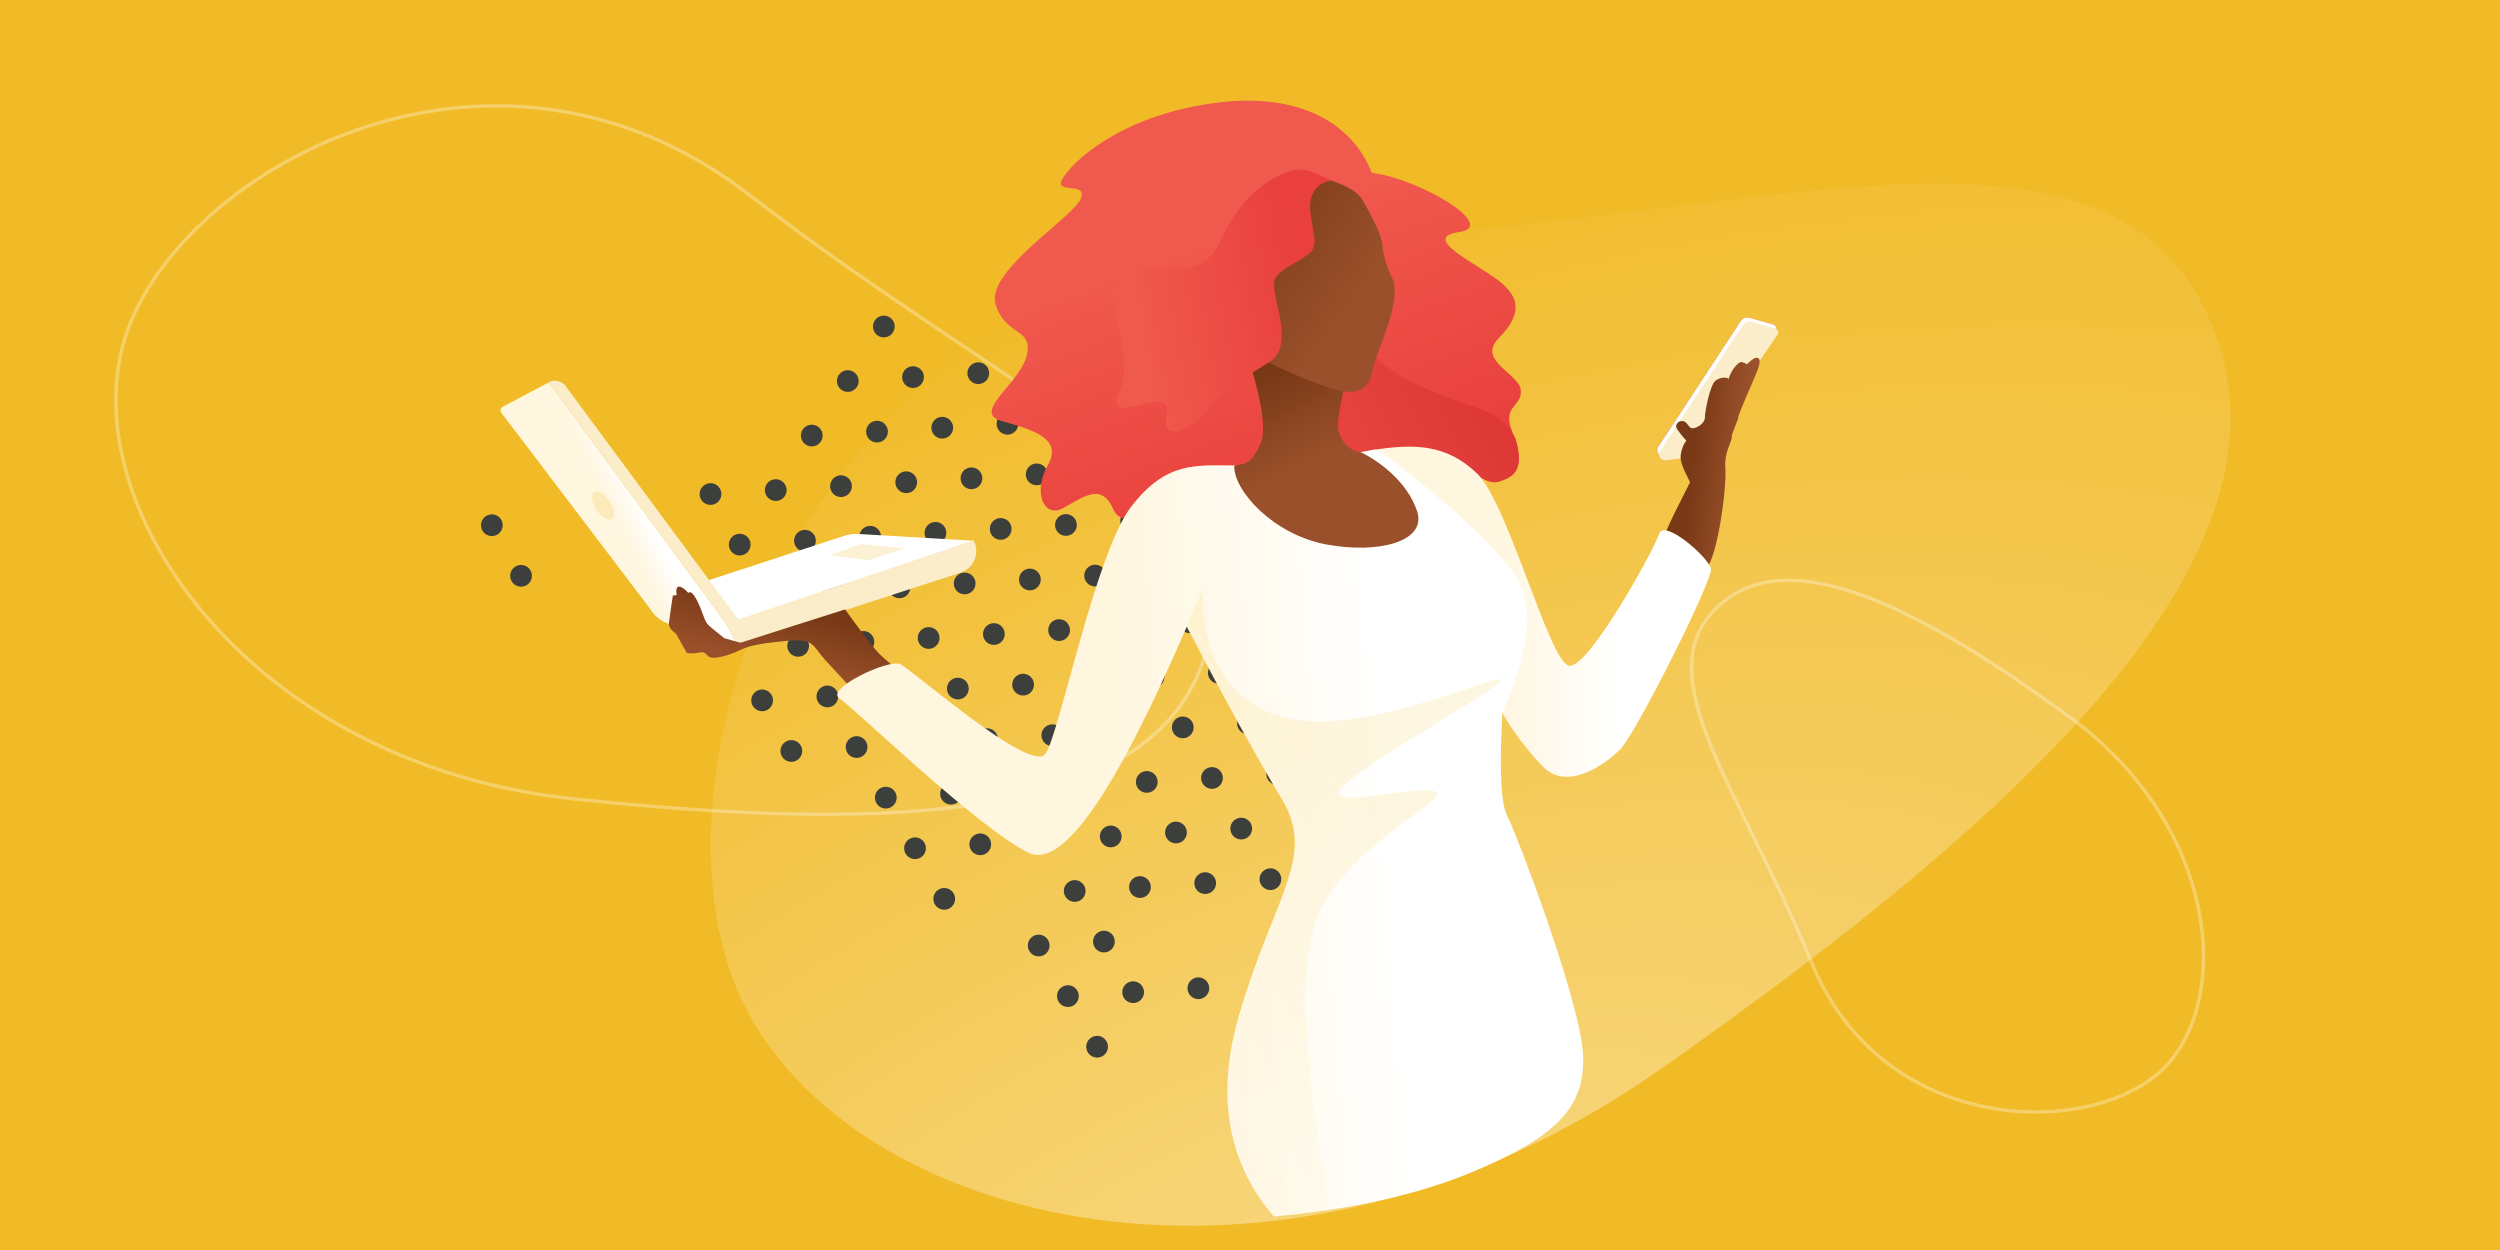 <?xml version="1.0" encoding="UTF-8"?><svg width="1440" height="720" xmlns="http://www.w3.org/2000/svg" xmlns:xlink="http://www.w3.org/1999/xlink"><defs><linearGradient x1="25.423%" y1="43.376%" x2="94.559%" y2="81.184%" id="i"><stop stop-color="#DD3835" offset="0%"/><stop stop-color="#EB4842" offset="100%"/></linearGradient><linearGradient x1="23.873%" y1="15.371%" x2="78.451%" y2="57.497%" id="o"><stop stop-color="#E9403D" offset="0%"/><stop stop-color="#F0594D" offset="100%"/></linearGradient><linearGradient x1="50%" y1="50%" x2="82.472%" y2="52.679%" id="d"><stop stop-color="#FFF6DF" offset="0%"/><stop stop-color="#FFF" offset="100%"/></linearGradient><linearGradient x1="47.589%" y1="24.209%" x2="30.644%" y2="45.899%" id="e"><stop stop-color="#793816" offset="0%"/><stop stop-color="#9A512B" offset="100%"/></linearGradient><linearGradient x1="30.137%" y1="86.976%" x2="54.849%" y2="33.047%" id="f"><stop stop-color="#E9403D" offset="0%"/><stop stop-color="#F0594D" offset="100%"/></linearGradient><linearGradient x1="82.023%" y1="0%" x2="21.734%" y2="54.222%" id="n"><stop stop-color="#793816" offset="0%"/><stop stop-color="#9A512B" offset="100%"/></linearGradient><linearGradient x1="35.131%" y1="27.781%" x2="81.15%" y2="38.66%" id="h"><stop stop-color="#793816" offset="0%"/><stop stop-color="#9A512B" offset="100%"/></linearGradient><linearGradient x1="22.274%" y1="7.773%" x2="43.452%" y2="51.489%" id="m"><stop stop-color="#793816" offset="0%"/><stop stop-color="#9A512B" offset="100%"/></linearGradient><linearGradient x1="41.31%" y1="50%" x2="74.579%" y2="50%" id="j"><stop stop-color="#FFF6DF" offset="0%"/><stop stop-color="#FFF" offset="100%"/></linearGradient><linearGradient x1="39.837%" y1="52.679%" x2="74.579%" y2="50%" id="k"><stop stop-color="#FFF6DF" offset="0%"/><stop stop-color="#FFF" offset="100%"/></linearGradient><linearGradient x1="17.746%" y1="85.621%" x2="54.849%" y2="33.047%" id="l"><stop stop-color="#F4C730" stop-opacity=".027" offset="0%"/><stop stop-color="#F4C730" stop-opacity=".145" offset="100%"/></linearGradient><path id="b" d="M0 2.47h12.488v12.497H0z"/><path d="M724.926 148.252l10.771-15.776a2.31 2.31 0 00-1.276-3.524l-13.63-3.875a4.62 4.62 0 00-5.126 1.909l-47.537 72.443a3.465 3.465 0 003.299 5.342l30.95-3.617 22.55-52.902z" id="g"/><radialGradient cx="78.337%" cy="-9.882%" fx="78.337%" fy="-9.882%" r="101.815%" gradientTransform="matrix(0 -1 1.306 0 .912 .685)" id="a"><stop stop-color="#FFF" offset="0%"/><stop stop-color="#FFF" stop-opacity="0" offset="100%"/></radialGradient></defs><g fill="none" fill-rule="evenodd"><path fill="#F1BB28" d="M0 0h1440v720H0z"/><path fill="#F1BB28" d="M0 720h1440V0H0z"/><path d="M826.301 701.642c256.181 102.472 466-116.804 466-260.89 0-144.087-197.382-307.601-462.232-260.891-264.85 46.71-469.768 116.804-469.768 260.89 0 144.087 209.82 158.42 466 260.891z" fill="url(#a)" style="mix-blend-mode:soft-light" opacity=".458" transform="rotate(155 844.669 411.98)"/><path d="M432.488 112.876c151.724 117.6 289.26 167.5 261.787 263.6-27.475 96.1-177.834 103.452-363.799 83.684C144.511 440.39 43.735 293.383 71.21 197.284c27.474-96.1 209.555-202.007 361.28-84.408zM1043.442 554.314c-41.602-101.117-95.344-164.926-54.622-204.281 40.722-39.356 116.976-.008 203.128 62.836 86.151 62.844 94.306 163.85 53.584 203.206-40.722 39.355-160.488 39.355-202.09-61.761z" stroke="#FFF" stroke-width="2" opacity=".3"/><g style="mix-blend-mode:soft-light"><path d="M305.535 328.55a6.248 6.248 0 00-8.534-2.285 6.248 6.248 0 00-2.29 8.533 6.248 6.248 0 008.535 2.284 6.248 6.248 0 002.289-8.533M288.707 299.403a6.248 6.248 0 00-8.534-2.284 6.248 6.248 0 00-2.29 8.532 6.248 6.248 0 008.535 2.284 6.248 6.248 0 002.289-8.532M461.227 429.437a6.248 6.248 0 00-8.534-2.284 6.248 6.248 0 00-2.289 8.533 6.248 6.248 0 008.534 2.284 6.248 6.248 0 002.29-8.533M444.4 400.29a6.248 6.248 0 00-8.535-2.283 6.248 6.248 0 00-2.289 8.532 6.248 6.248 0 008.534 2.284 6.248 6.248 0 002.29-8.532M549.288 514.613a6.248 6.248 0 00-8.534-2.284 6.248 6.248 0 00-2.289 8.532 6.248 6.248 0 008.534 2.284 6.248 6.248 0 002.29-8.532M532.46 485.466a6.248 6.248 0 00-8.533-2.284 6.248 6.248 0 00-2.29 8.533 6.248 6.248 0 008.535 2.284 6.248 6.248 0 002.289-8.533M515.633 456.32a6.248 6.248 0 00-8.534-2.285 6.248 6.248 0 00-2.29 8.533 6.248 6.248 0 008.535 2.284 6.248 6.248 0 002.289-8.533M498.805 427.173a6.248 6.248 0 00-8.534-2.284 6.248 6.248 0 00-2.29 8.532 6.248 6.248 0 008.535 2.284 6.248 6.248 0 002.289-8.532M481.977 398.026a6.248 6.248 0 00-8.534-2.284 6.248 6.248 0 00-2.289 8.533 6.248 6.248 0 008.534 2.284 6.248 6.248 0 002.29-8.533M465.15 368.88a6.248 6.248 0 00-8.535-2.285 6.248 6.248 0 00-2.289 8.533 6.248 6.248 0 008.534 2.284 6.248 6.248 0 002.29-8.533M448.322 339.733a6.248 6.248 0 00-8.534-2.284 6.248 6.248 0 00-2.29 8.533 6.248 6.248 0 008.534 2.283 6.248 6.248 0 002.29-8.532M431.494 310.586a6.248 6.248 0 00-8.534-2.284 6.248 6.248 0 00-2.29 8.533 6.248 6.248 0 008.535 2.284 6.248 6.248 0 002.289-8.533M414.666 281.44a6.248 6.248 0 00-8.534-2.284 6.248 6.248 0 00-2.29 8.532 6.248 6.248 0 008.535 2.284 6.248 6.248 0 002.289-8.532M637.35 599.788a6.248 6.248 0 00-8.534-2.284 6.248 6.248 0 00-2.29 8.533 6.248 6.248 0 008.535 2.284 6.248 6.248 0 002.289-8.533M620.522 570.641a6.248 6.248 0 00-8.534-2.284 6.248 6.248 0 00-2.289 8.533 6.248 6.248 0 008.534 2.284 6.248 6.248 0 002.29-8.533M603.694 541.495a6.248 6.248 0 00-8.534-2.284 6.248 6.248 0 00-2.289 8.532 6.248 6.248 0 008.534 2.284 6.248 6.248 0 002.29-8.532M570.039 483.201a6.248 6.248 0 00-8.534-2.284 6.248 6.248 0 00-2.29 8.533 6.248 6.248 0 008.535 2.284 6.248 6.248 0 002.289-8.533M553.21 454.055a6.248 6.248 0 00-8.533-2.284 6.248 6.248 0 00-2.29 8.533 6.248 6.248 0 008.535 2.283 6.248 6.248 0 002.289-8.532M536.383 424.908a6.248 6.248 0 00-8.534-2.284 6.248 6.248 0 00-2.29 8.533 6.248 6.248 0 008.535 2.284 6.248 6.248 0 002.289-8.533M519.555 395.762a6.248 6.248 0 00-8.534-2.284 6.248 6.248 0 00-2.289 8.532 6.248 6.248 0 008.534 2.284 6.248 6.248 0 002.29-8.532M502.727 366.615a6.248 6.248 0 00-8.534-2.284 6.248 6.248 0 00-2.289 8.533 6.248 6.248 0 008.534 2.284 6.248 6.248 0 002.29-8.533M485.9 337.468a6.248 6.248 0 00-8.535-2.284 6.248 6.248 0 00-2.289 8.533 6.248 6.248 0 008.534 2.284 6.248 6.248 0 002.29-8.533M469.072 308.322a6.248 6.248 0 00-8.534-2.284 6.248 6.248 0 00-2.29 8.532 6.248 6.248 0 008.535 2.284 6.248 6.248 0 002.289-8.532M452.244 279.175a6.248 6.248 0 00-8.534-2.284 6.248 6.248 0 00-2.29 8.533 6.248 6.248 0 008.535 2.284 6.248 6.248 0 002.289-8.533M658.1 568.377a6.248 6.248 0 00-8.534-2.284 6.248 6.248 0 00-2.29 8.533 6.248 6.248 0 008.535 2.284 6.248 6.248 0 002.289-8.533M641.272 539.23a6.248 6.248 0 00-8.534-2.284 6.248 6.248 0 00-2.289 8.533 6.248 6.248 0 008.534 2.284 6.248 6.248 0 002.29-8.533M624.444 510.084a6.248 6.248 0 00-8.534-2.284 6.248 6.248 0 00-2.289 8.532 6.248 6.248 0 008.534 2.284 6.248 6.248 0 002.29-8.532M607.617 480.937a6.248 6.248 0 00-8.534-2.284 6.248 6.248 0 00-2.29 8.533 6.248 6.248 0 008.535 2.284 6.248 6.248 0 002.289-8.533M590.789 451.79a6.248 6.248 0 00-8.534-2.284 6.248 6.248 0 00-2.29 8.533 6.248 6.248 0 008.535 2.284 6.248 6.248 0 002.289-8.533M573.96 422.644a6.248 6.248 0 00-8.533-2.284 6.248 6.248 0 00-2.29 8.532 6.248 6.248 0 008.535 2.284 6.248 6.248 0 002.289-8.532M557.133 393.497a6.248 6.248 0 00-8.534-2.284 6.248 6.248 0 00-2.289 8.533 6.248 6.248 0 008.534 2.284 6.248 6.248 0 002.29-8.533M540.305 364.35a6.248 6.248 0 00-8.534-2.284 6.248 6.248 0 00-2.289 8.533 6.248 6.248 0 008.534 2.284 6.248 6.248 0 002.29-8.533M523.477 335.204a6.248 6.248 0 00-8.534-2.284 6.248 6.248 0 00-2.289 8.532 6.248 6.248 0 008.534 2.284 6.248 6.248 0 002.29-8.532M506.65 306.057a6.248 6.248 0 00-8.534-2.284 6.248 6.248 0 00-2.29 8.533 6.248 6.248 0 008.535 2.284 6.248 6.248 0 002.289-8.533M489.822 276.91a6.248 6.248 0 00-8.534-2.284 6.248 6.248 0 00-2.29 8.533 6.248 6.248 0 008.535 2.284 6.248 6.248 0 002.289-8.533M472.994 247.764a6.248 6.248 0 00-8.534-2.284 6.248 6.248 0 00-2.29 8.532 6.248 6.248 0 008.535 2.284 6.248 6.248 0 002.289-8.532M695.678 566.112a6.248 6.248 0 00-8.534-2.284 6.248 6.248 0 00-2.29 8.533 6.248 6.248 0 008.535 2.284 6.248 6.248 0 002.289-8.533M662.022 507.819a6.248 6.248 0 00-8.534-2.284 6.248 6.248 0 00-2.289 8.533 6.248 6.248 0 008.534 2.284 6.248 6.248 0 002.29-8.533M645.195 478.672a6.248 6.248 0 00-8.535-2.284 6.248 6.248 0 00-2.289 8.533 6.248 6.248 0 008.534 2.284 6.248 6.248 0 002.29-8.533M628.367 449.526a6.248 6.248 0 00-8.534-2.284 6.248 6.248 0 00-2.29 8.532 6.248 6.248 0 008.535 2.284 6.248 6.248 0 002.289-8.532M611.539 420.38a6.248 6.248 0 00-8.534-2.285 6.248 6.248 0 00-2.29 8.533 6.248 6.248 0 008.535 2.284 6.248 6.248 0 002.289-8.533M594.711 391.232a6.248 6.248 0 00-8.534-2.284 6.248 6.248 0 00-2.289 8.533 6.248 6.248 0 008.534 2.284 6.248 6.248 0 002.29-8.533M577.883 362.086a6.248 6.248 0 00-8.534-2.284 6.248 6.248 0 00-2.289 8.533 6.248 6.248 0 008.534 2.283 6.248 6.248 0 002.29-8.532M561.055 332.94a6.248 6.248 0 00-8.534-2.285 6.248 6.248 0 00-2.289 8.533 6.248 6.248 0 008.534 2.284 6.248 6.248 0 002.29-8.533M544.228 303.793a6.248 6.248 0 00-8.534-2.284 6.248 6.248 0 00-2.29 8.532 6.248 6.248 0 008.535 2.284 6.248 6.248 0 002.289-8.532M527.4 274.646a6.248 6.248 0 00-8.534-2.284 6.248 6.248 0 00-2.29 8.533 6.248 6.248 0 008.535 2.284 6.248 6.248 0 002.289-8.533M510.572 245.5a6.248 6.248 0 00-8.534-2.285 6.248 6.248 0 00-2.29 8.533 6.248 6.248 0 008.535 2.284 6.248 6.248 0 002.289-8.533M493.744 216.353a6.248 6.248 0 00-8.534-2.284 6.248 6.248 0 00-2.289 8.532 6.248 6.248 0 008.534 2.284 6.248 6.248 0 002.29-8.532M699.6 505.554a6.248 6.248 0 00-8.534-2.284 6.248 6.248 0 00-2.289 8.533 6.248 6.248 0 008.534 2.284 6.248 6.248 0 002.29-8.533M682.772 476.408a6.248 6.248 0 00-8.534-2.284 6.248 6.248 0 00-2.289 8.533 6.248 6.248 0 008.534 2.283 6.248 6.248 0 002.29-8.532M665.945 447.261a6.248 6.248 0 00-8.534-2.284 6.248 6.248 0 00-2.29 8.533 6.248 6.248 0 008.535 2.284 6.248 6.248 0 002.289-8.533M649.117 418.115a6.248 6.248 0 00-8.534-2.284 6.248 6.248 0 00-2.29 8.532 6.248 6.248 0 008.535 2.284 6.248 6.248 0 002.289-8.532M632.289 388.968a6.248 6.248 0 00-8.534-2.284 6.248 6.248 0 00-2.29 8.533A6.248 6.248 0 00630 397.5a6.248 6.248 0 002.289-8.533M615.461 359.821a6.248 6.248 0 00-8.534-2.284 6.248 6.248 0 00-2.289 8.533 6.248 6.248 0 008.534 2.284 6.248 6.248 0 002.29-8.533M598.633 330.675a6.248 6.248 0 00-8.534-2.284 6.248 6.248 0 00-2.289 8.532 6.248 6.248 0 008.534 2.284 6.248 6.248 0 002.29-8.532M581.806 301.528a6.248 6.248 0 00-8.534-2.284 6.248 6.248 0 00-2.29 8.533 6.248 6.248 0 008.534 2.284 6.248 6.248 0 002.29-8.533M564.978 272.381a6.248 6.248 0 00-8.534-2.284 6.248 6.248 0 00-2.29 8.533 6.248 6.248 0 008.535 2.284 6.248 6.248 0 002.289-8.533M548.15 243.235a6.248 6.248 0 00-8.534-2.284 6.248 6.248 0 00-2.29 8.532 6.248 6.248 0 008.535 2.284 6.248 6.248 0 002.289-8.532M531.322 214.088a6.248 6.248 0 00-8.534-2.284 6.248 6.248 0 00-2.289 8.533 6.248 6.248 0 008.534 2.284 6.248 6.248 0 002.29-8.533M514.494 184.941a6.248 6.248 0 00-8.534-2.284 6.248 6.248 0 00-2.289 8.533 6.248 6.248 0 008.534 2.284 6.248 6.248 0 002.29-8.533M754.006 532.437a6.248 6.248 0 00-8.534-2.284 6.248 6.248 0 00-2.289 8.532 6.248 6.248 0 008.534 2.284 6.248 6.248 0 002.29-8.532M737.178 503.29a6.248 6.248 0 00-8.534-2.284 6.248 6.248 0 00-2.289 8.533 6.248 6.248 0 008.534 2.284 6.248 6.248 0 002.29-8.533M720.35 474.143a6.248 6.248 0 00-8.534-2.284 6.248 6.248 0 00-2.289 8.533 6.248 6.248 0 008.534 2.284 6.248 6.248 0 002.29-8.533M703.523 444.997a6.248 6.248 0 00-8.534-2.284 6.248 6.248 0 00-2.29 8.532 6.248 6.248 0 008.535 2.284 6.248 6.248 0 002.289-8.532M686.695 415.85a6.248 6.248 0 00-8.534-2.284 6.248 6.248 0 00-2.29 8.533 6.248 6.248 0 008.535 2.284 6.248 6.248 0 002.289-8.533M669.867 386.703a6.248 6.248 0 00-8.534-2.284 6.248 6.248 0 00-2.29 8.533 6.248 6.248 0 008.535 2.284 6.248 6.248 0 002.289-8.533M653.04 357.557a6.248 6.248 0 00-8.535-2.284 6.248 6.248 0 00-2.289 8.532 6.248 6.248 0 008.534 2.284 6.248 6.248 0 002.29-8.532M636.211 328.41a6.248 6.248 0 00-8.534-2.284 6.248 6.248 0 00-2.289 8.533 6.248 6.248 0 008.534 2.284 6.248 6.248 0 002.29-8.533M619.384 299.263a6.248 6.248 0 00-8.535-2.284 6.248 6.248 0 00-2.289 8.533 6.248 6.248 0 008.534 2.284 6.248 6.248 0 002.29-8.533M602.556 270.117a6.248 6.248 0 00-8.534-2.284 6.248 6.248 0 00-2.29 8.532 6.248 6.248 0 008.535 2.284 6.248 6.248 0 002.289-8.532M585.728 240.97a6.248 6.248 0 00-8.534-2.284 6.248 6.248 0 00-2.29 8.533 6.248 6.248 0 008.535 2.284 6.248 6.248 0 002.289-8.533M568.9 211.823a6.248 6.248 0 00-8.534-2.283 6.248 6.248 0 00-2.29 8.532 6.248 6.248 0 008.535 2.284 6.248 6.248 0 002.289-8.533M774.756 501.025a6.248 6.248 0 00-8.534-2.284 6.248 6.248 0 00-2.289 8.533 6.248 6.248 0 008.534 2.284 6.248 6.248 0 002.29-8.533M757.928 471.879a6.248 6.248 0 00-8.534-2.284 6.248 6.248 0 00-2.289 8.532 6.248 6.248 0 008.534 2.284 6.248 6.248 0 002.29-8.532M741.1 442.732a6.248 6.248 0 00-8.533-2.284 6.248 6.248 0 00-2.29 8.533 6.248 6.248 0 008.535 2.284 6.248 6.248 0 002.289-8.533M724.273 413.585a6.248 6.248 0 00-8.534-2.284 6.248 6.248 0 00-2.29 8.533 6.248 6.248 0 008.535 2.284 6.248 6.248 0 002.289-8.533M707.445 384.439a6.248 6.248 0 00-8.534-2.284 6.248 6.248 0 00-2.29 8.533 6.248 6.248 0 008.535 2.283 6.248 6.248 0 002.289-8.532M690.617 355.292a6.248 6.248 0 00-8.534-2.284 6.248 6.248 0 00-2.289 8.533 6.248 6.248 0 008.534 2.284 6.248 6.248 0 002.29-8.533M673.79 326.145a6.248 6.248 0 00-8.535-2.283 6.248 6.248 0 00-2.289 8.532 6.248 6.248 0 008.534 2.284 6.248 6.248 0 002.29-8.533M656.961 296.999a6.248 6.248 0 00-8.534-2.284 6.248 6.248 0 00-2.289 8.533 6.248 6.248 0 008.534 2.284 6.248 6.248 0 002.29-8.533M640.134 267.852a6.248 6.248 0 00-8.534-2.284 6.248 6.248 0 00-2.29 8.533 6.248 6.248 0 008.535 2.284 6.248 6.248 0 002.289-8.533M623.306 238.706a6.248 6.248 0 00-8.534-2.284 6.248 6.248 0 00-2.29 8.532 6.248 6.248 0 008.535 2.284 6.248 6.248 0 002.289-8.532M606.478 209.559a6.248 6.248 0 00-8.534-2.284 6.248 6.248 0 00-2.29 8.533 6.248 6.248 0 008.535 2.284 6.248 6.248 0 002.289-8.533M829.162 527.907a6.248 6.248 0 00-8.534-2.284 6.248 6.248 0 00-2.29 8.533 6.248 6.248 0 008.535 2.284 6.248 6.248 0 002.289-8.533M812.334 498.76a6.248 6.248 0 00-8.534-2.283 6.248 6.248 0 00-2.289 8.533 6.248 6.248 0 008.534 2.283 6.248 6.248 0 002.29-8.532M795.506 469.614a6.248 6.248 0 00-8.534-2.284 6.248 6.248 0 00-2.289 8.533 6.248 6.248 0 008.534 2.284 6.248 6.248 0 002.29-8.533M778.679 440.468a6.248 6.248 0 00-8.535-2.284 6.248 6.248 0 00-2.289 8.532A6.248 6.248 0 00776.39 449a6.248 6.248 0 002.29-8.532M761.85 411.32a6.248 6.248 0 00-8.533-2.283 6.248 6.248 0 00-2.29 8.533 6.248 6.248 0 008.535 2.284 6.248 6.248 0 002.289-8.533M745.023 382.174a6.248 6.248 0 00-8.534-2.284 6.248 6.248 0 00-2.29 8.533 6.248 6.248 0 008.535 2.284 6.248 6.248 0 002.289-8.533M728.195 353.028a6.248 6.248 0 00-8.534-2.284 6.248 6.248 0 00-2.289 8.532 6.248 6.248 0 008.534 2.284 6.248 6.248 0 002.29-8.532M694.54 294.734a6.248 6.248 0 00-8.535-2.284 6.248 6.248 0 00-2.289 8.533 6.248 6.248 0 008.534 2.284 6.248 6.248 0 002.29-8.533M677.712 265.588a6.248 6.248 0 00-8.534-2.284 6.248 6.248 0 00-2.29 8.532 6.248 6.248 0 008.535 2.284 6.248 6.248 0 002.289-8.532M660.884 236.441a6.248 6.248 0 00-8.534-2.284 6.248 6.248 0 00-2.29 8.533 6.248 6.248 0 008.535 2.284 6.248 6.248 0 002.289-8.533" fill="#3D3F3C"/><g transform="rotate(-120 583.911 21.901)"><mask id="c" fill="#fff"><use xlink:href="#b"/></mask><path d="M6.243 14.967a6.248 6.248 0 006.245-6.249A6.248 6.248 0 006.243 2.47 6.248 6.248 0 000 8.718a6.248 6.248 0 006.244 6.249" fill="#3D3F3C" mask="url(#c)"/></g><path d="M849.912 496.496a6.248 6.248 0 00-8.534-2.284 6.248 6.248 0 00-2.289 8.533 6.248 6.248 0 008.534 2.284 6.248 6.248 0 002.29-8.533M782.6 379.91a6.248 6.248 0 00-8.533-2.284 6.248 6.248 0 00-2.29 8.532 6.248 6.248 0 008.535 2.284 6.248 6.248 0 002.289-8.532M765.773 350.763a6.248 6.248 0 00-8.534-2.284 6.248 6.248 0 00-2.29 8.533 6.248 6.248 0 008.535 2.284 6.248 6.248 0 002.289-8.533M715.29 263.323a6.248 6.248 0 00-8.535-2.284 6.248 6.248 0 00-2.289 8.533 6.248 6.248 0 008.534 2.284 6.248 6.248 0 002.29-8.533" fill="#3D3F3C"/></g><g transform="rotate(-28 616.083 -457.869)"><path d="M57.802 170.92v13.807L28.9 155.652a19.635 19.635 0 01-5.678-12.734L.523 2.698a2.31 2.31 0 012.28-2.68h30.009l24.99 170.902zM23.2 136.72l-.026-.025.025.681.001-.656z" fill="url(#d)"/><ellipse fill="#F1BB28" fill-rule="nonzero" opacity=".2" transform="rotate(-6 27.17 77.348)" cx="27.17" cy="77.348" rx="4.619" ry="9.252"/><path d="M60.014 143.757l81.432 14.182a23.1 23.1 0 018.064 3.036l56.668 34.559L57.802 170.92l2.212-27.163z" fill="#FFF"/><path d="M190.814 208.146L57.802 184.707V170.92l148.376 24.332c0 7.23-5.862 13.092-13.092 13.092-.762 0-1.522-.066-2.272-.198z" fill="#FBEDC9" fill-rule="nonzero"/><path d="M32.812.018l24.99 170.902 7.394 1.623L40.442 6.594a7.714 7.714 0 00-7.63-6.576z" fill="#FBEDC9" fill-rule="nonzero"/><path fill="#FBEDC9" fill-rule="nonzero" opacity=".8" d="M147.816 166.649l21.07 14.015-21.352-3.58-18.616-13.225z"/></g><path d="M115.342 196.157c-1.751-3.054-2.038-5.511-.86-7.373 1.178-1.861 4.138-6.232 8.88-13.112l2.048.739c1.012-3.144 2.155-4.39 3.427-3.736 1.273.654 2.33 2.502 3.172 5.546 1.754-.621 2.627 1.784 2.62 7.215-.012 8.147-1.669 11.508-.023 15.298 1.098 2.527 2.637 5.862 4.619 10.005l7.216 6.444 62.573 9.16c2.34 13.565 4.253 23.282 5.736 29.151 1.483 5.87 9.288 22.542 23.415 50.019l-33.988 1.66c-11.527-37.411-17.616-57.34-18.266-59.785-3.002-11.282-.301-14.006-15.758-19.756-15.457-5.75-20.753-6.77-26.393-6.762-5.64.008-16.53-1.49-17.465-5.042-.936-3.553-2.166-3.485-4.764-4.273-2.597-.787-5.448-2.199-5.447-2.908 0-.472-.247-4.636-.742-12.49z" fill="url(#e)" transform="rotate(-26 617.9 -312.829)"/><g transform="translate(287 58)"><use fill="url(#f)" xlink:href="#g"/><use fill="#FFF" xlink:href="#g"/></g><path d="M1013.081 208.565l10.77-15.776a2.31 2.31 0 00-1.275-3.524l-13.63-3.875a4.62 4.62 0 00-5.126 1.909l-47.538 72.443a3.465 3.465 0 003.3 5.342l30.95-3.617 22.549-52.902z" fill="#FBEDC9" fill-rule="nonzero"/><path d="M686.463 219.827c0-.751-6.17-10.46-5.384-15.712.525-3.5 1.6-6.265 3.226-8.293-4.126-4.63-6.082-7.465-5.866-8.506.323-1.56 1.51-3.048 4.011-2.754 2.503.293 3.149 4.136 5.461 4.136 2.312 0 7.115-2.726 7.115-6.294 0-3.568 2.976-18.648 6.028-21.078 3.051-2.431 7.206-2.074 7.706-1.037.561-3.572 5.306-10.45 7.7-9.716 1.594.489 2.49.917 2.684 1.283 3.718-3.645 6.076-4.686 7.073-3.125 1.497 2.343-2.65 10.407-2.65 10.737 0 .33-9.34 21.158-9.34 22.936 0 1.778-3.785 8.655-3.785 11.637 0 2.982-4.445 7.973-3.615 18.383.83 10.409-5.222 58.807-13.676 58.807-5.595 0-21.958-17.605-22.04-17.711-1.4-1.805 15.352-33.452 15.352-33.693z" fill="url(#h)" transform="translate(287 58)"/><path d="M297.01 219.11c-9.976-2.85-14.438-8.065-9.626-24.432 9.626-19.26-3.176-17.056-3.176-27.224 0-10.169 25.81-17.348 12.802-30.649-13.008-13.3-13.008-23.057 0-33.136 13.007-10.079 45.515-24.868 22.687-28.033-22.828-3.166 22.184-30.517 50.418-34.098 9.154-24.107 36.503-47.616 91.16-40.12 54.658 7.498 81.818 34.411 87.09 43.69 5.271 9.279-15.592.881-10.376 11.824 5.216 10.943 54.576 41.495 48.812 60.328-5.764 18.834-21.878 13.24-17.924 29.529 3.954 16.288 32.09 32.66 14.357 37.735-17.733 5.075-35.349 9.948-26.54 25.395 8.807 15.448 2.3 30.491-8.33 25.008-10.63-5.484-22.198-15.823-29.155 0-6.957 15.823-26.07-6.018-30.344-13.507-5.826-10.207-18.4-11.775-26.156-7.175-7.756 4.6 1.393 27.72-21.96 23.322-6.811-1.282-26.117-15.065-60.778-18.457-10.375-1.016-25.865 15.005-37.294 9.472-11.43-5.533-.857-22.03-13.714-22.03-12.858 0-21.977 15.407-31.953 12.558z" fill="url(#f)" transform="matrix(-1 0 0 1 1160.253 58)"/><path d="M466.642 219.442c-9.95-2.864-14.401-8.108-9.6-24.565 9.6-19.365 22.759-14.688 60.87-33.375 38.11-18.687 38.595-54.532 66.757-58.133 9.132-24.239-.7 119.484-35.274 116.073-10.348-1.02-25.8 15.088-37.2 9.525-11.4-5.564-.855-22.15-13.68-22.15s-21.922 15.49-31.873 12.625z" fill="url(#i)" transform="matrix(-1 0 0 1 1329.992 58)"/><path d="M504.041 201.14c23.597-3.585 42.006-3.437 59.757 13.601 17.75 17.038 41.672 108.587 52.87 110.698 11.197 2.11 49.157-66.926 52.02-75.91 2.863-8.982 28.706 13.756 29.829 20.127 1.123 6.37-43 94.656-52.339 103.975-9.339 9.318-30.7 24.262-44.614 9.752-9.275-9.673-17.007-19.92-23.195-30.738-65.283-98.615-90.06-149.117-74.328-151.506z" fill="url(#j)" transform="translate(287 58)"/><path d="M446.764 642.721c-26.798-31.187-33.498-69.823-20.099-115.909 20.1-69.129 44.934-91.043 24.43-124.967-13.67-22.616-31.848-55.574-54.533-98.874-41.372 96.154-71.713 139.575-91.024 130.261-28.966-13.97-100.448-83.362-108.965-88.867-8.517-5.504 28.143-22.958 34.966-19.83 6.823 3.13 75.502 63.781 83.701 51.596 8.2-12.184 28.742-115.422 49.154-142.067 20.411-26.645 37.593-23.963 59.631-23.963 19.407 0 56.954-4.787 80.94-9.158 3.251-.593 70.418 51.904 83.103 76.384 8.456 16.32 5.223 41.427-9.699 75.318-1.82 32.482-.856 52.321 2.893 59.518 5.622 10.794 42.048 106.961 43.574 137.052 1.527 30.091-14.838 47.11-62.087 67.153-31.499 13.363-70.16 22.147-115.985 26.353z" fill="url(#k)" transform="translate(287 58)"/><path d="M446.414 642.746c-26.798-31.187-33.498-69.823-20.098-115.91 20.098-69.128 44.933-91.042 24.428-124.966-13.67-22.616-31.846-55.574-54.532-98.874l9.311-20.816c.352 39.217 15.426 63.421 45.221 72.613 44.694 13.787 131.168-28.089 126.85-20.743-4.317 7.345-93.513 54.947-93.513 65.006 0 8.043 53.46-7.123 56.802 0 2.346 5-48.975 30.727-66.952 66.058-17.978 35.331-3.707 123.05 5.103 173.244-6.916 2.076-17.789 3.539-32.62 4.388z" fill="url(#l)" transform="translate(287 58)"/><path d="M433.154 151.86c7.234 23.48 9.15 38.864 5.745 46.154-5.106 10.934-7.792 11.063-14.966 12.143-.512 14.439 22.478 39.763 53.053 45.449 30.576 5.686 57.898-1.89 52.303-19.007-5.596-17.116-21.847-28.9-32.269-34.089-7.165-.523-13.348-8.016-13.348-15.743 0-5.151 2.523-18.45 7.568-39.895l-58.086 4.989z" fill="url(#m)" transform="translate(287 58)"/><path d="M453.524 45.178c-9.741 3.294-17.328 6.516-20.68 12.576-4.588 8.293-10.491 18.895-11.074 24.955-.582 6.06-2.236 12.618-5.565 19.105-3.33 6.488-.58 18.989 2.493 27.957 3.072 8.97 8.449 22.31 8.927 26.649.478 4.34 4.15 15.32 22.219 9.704 18.068-5.617 45.52-18.23 52.156-24.041 4.424-3.874 9.19-11.663 14.3-23.366L492.872 88.59c-12.992-20.557-19.692-30.835-20.1-30.835-.61 0-15.66-13.79-19.248-12.576z" fill="url(#n)" transform="matrix(-1 0 0 1 1217.987 58)"/><path d="M358.56 27.965c5.445 2.41 8.164 6.685 8.157 12.826-.01 9.212-9.65 19.392-9.658 26.721-.008 7.33 15.986 16.489 15.977 24.987-.01 8.498-22.463 31.692-11.264 45.27 11.199 13.58 22.184 23.09 25.285 34.76 3.1 11.669 20.626 31.943 22.998 11.647 2.37-20.297 32.89 21.526 29.82-4.839-3.069-26.365 29.853-48.247 16.622-64.35-13.23-16.105-42.916-4.333-46.992-35.586-2.171-16.645-9.153-39.525-29.533-51.46-3.42-2.003-10.557-1.995-21.412.024z" fill="url(#o)" transform="scale(-1 1) rotate(-17 50.544 3831.167)"/></g></svg>
